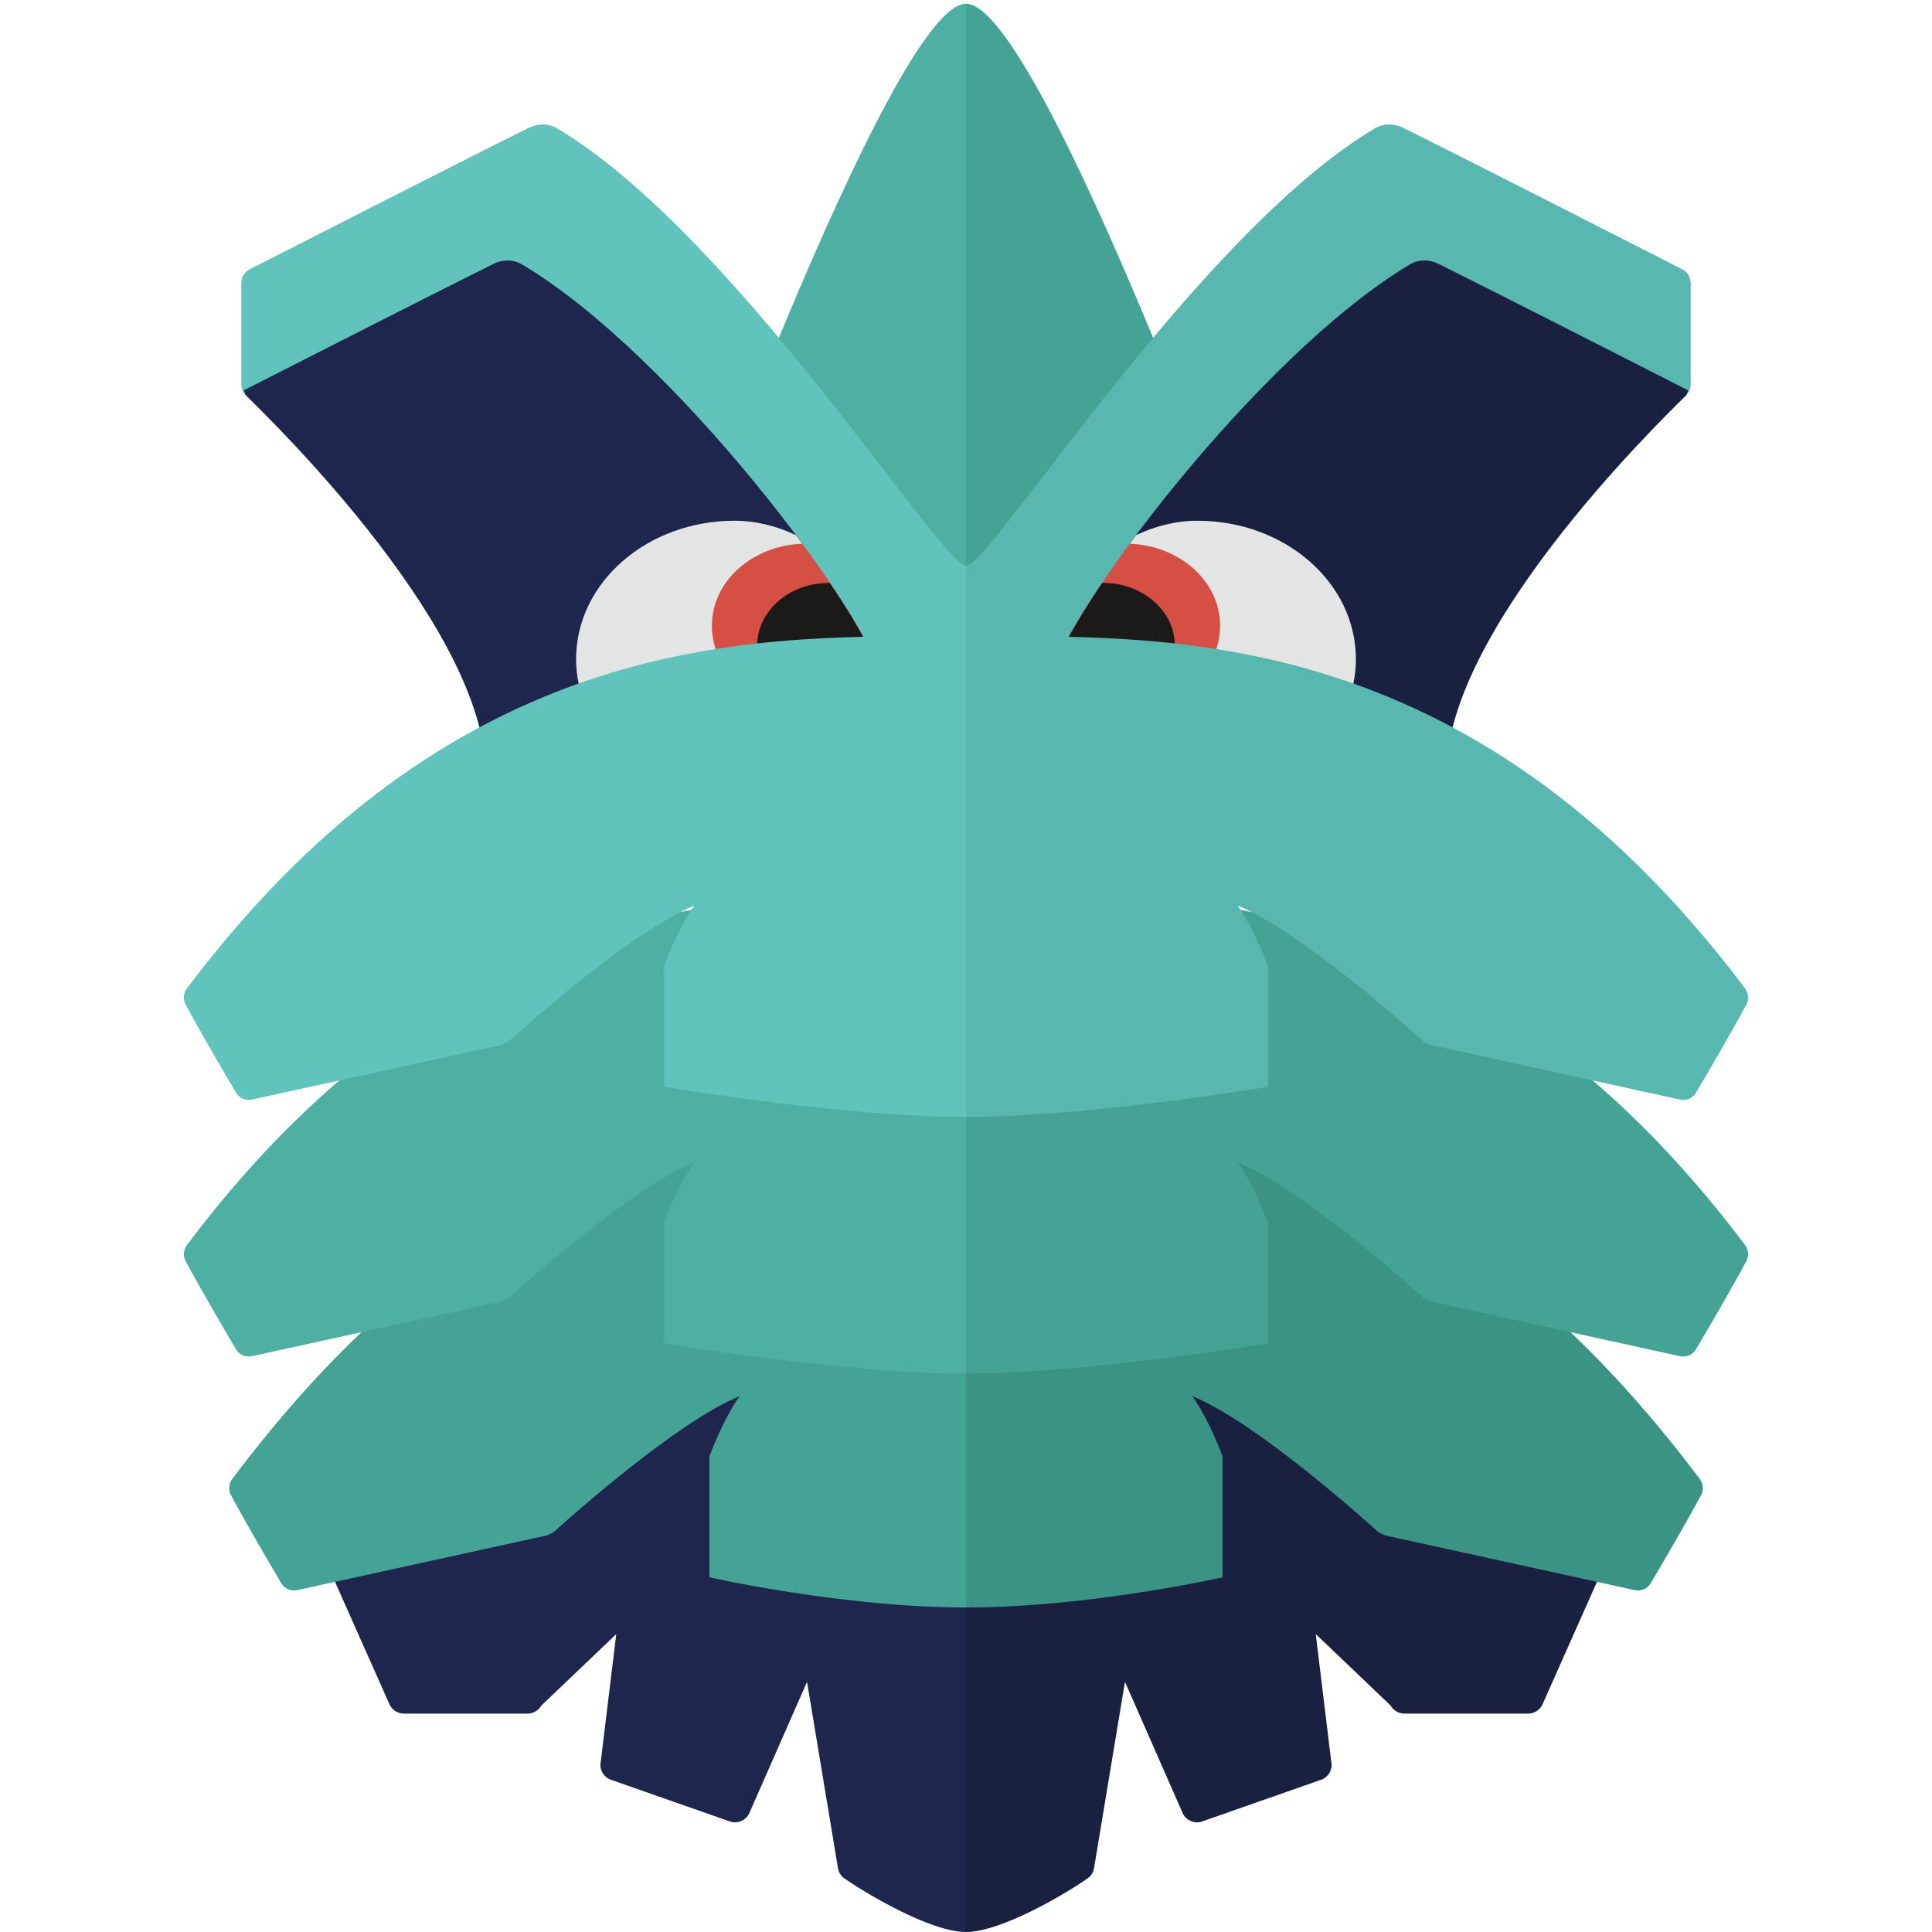 <svg xmlns="http://www.w3.org/2000/svg" width="32" height="32" viewBox="0 0 32 32"><path fill="#1A2040" d="M25.218 21.843l-.79 1.8 2.031 2.251c.047.074.054.168.018.248l-.927 2.085c-.042.095-.137.156-.241.156h-2.046c-.095 0-.182-.051-.229-.133l-1.241-1.184.263 2.165c0 .121-.082.226-.199.256l-1.966.689c-.12.03-.244-.027-.299-.138l-.959-2.181-.511 3.077c-.01.071-.044.132-.103.174-.316.226-1.421.892-2.019.892v-11.167l9.218 1.01z"/><path fill="#1E264E" d="M6.782 21.843l.79 1.8-2.031 2.251c-.047.074-.054.168-.018.248l.927 2.085c.042.095.137.156.241.156h2.046c.095 0 .182-.051.229-.133l1.241-1.184-.263 2.165c0 .121.082.226.199.256l1.966.689c.12.03.244-.027.299-.138l.959-2.181.511 3.077c.01.071.044.132.103.174.316.226 1.421.892 2.019.892v-11.167l-9.218 1.01z"/><path fill="#45A396" d="M16 18.667c-3.227 0-7.553-.288-12.152 5.827-.059.078-.07.185-.023.271.284.525.664 1.172.835 1.46.055.093.161.135.266.112l4.134-.906.109-.054c.299-.27 2.054-1.833 3.081-2.252-.292.417-.5 1-.5 1v2s2.208.5 4.25.5v-7.958z"/><path fill="#3A9384" d="M16 18.667c3.227 0 7.553-.288 12.152 5.827.059.078.07.185.023.271-.284.525-.664 1.172-.835 1.46-.055.093-.161.135-.266.112l-4.134-.906-.109-.054c-.299-.27-2.054-1.833-3.081-2.252.292.417.5 1 .5 1v2s-2.208.5-4.25.5v-7.958z"/><path fill="#4EAFA3" d="M16 14.792c-3.227 0-8.303-.288-12.902 5.827-.059.078-.07.185-.023.271.284.525.664 1.172.835 1.46.055.093.161.135.266.112l4.134-.906.109-.054c.299-.27 2.054-1.833 3.081-2.252-.292.417-.5 1-.5 1v2s2.958.5 5 .5v-7.958z"/><path fill="#45A396" d="M16 14.792c3.227 0 8.303-.288 12.902 5.827.059.078.07.185.023.271-.284.525-.664 1.172-.835 1.46-.055.093-.161.135-.266.112l-4.134-.906-.109-.054c-.299-.27-2.054-1.833-3.081-2.252.292.417.5 1 .5 1v2s-2.958.5-5 .5v-7.958z"/><path fill="#4EAFA3" d="M16 .062c-1.25 0-5 10.438-5 10.438h5v-10.438z"/><path fill="#81A9A2" d="M16 11.226v-1.851c-.406 0-3.839-5.5-6.768-7.244-.145-.087-.322-.087-.474-.011-1.247.62-3.983 2.017-4.623 2.343-.083.043-.135.129-.135.222v1.685c0 .067.021.125.069.172.459.451 4.087 3.981 3.973 6.374l7.958-1.69z"/><path fill="#60C4BC" d="M16 11.226v-1.851c-.406 0-3.839-5.5-6.768-7.244-.145-.087-.322-.087-.474-.011-1.247.62-3.983 2.017-4.623 2.343-.083.043-.135.129-.135.222v1.685c0 .067.021.125.069.172.459.451 4.087 3.981 3.973 6.374l7.958-1.69z"/><path fill="#1E264E" d="M8.649 4.381c-.145-.087-.323-.087-.474-.011-1.041.518-3.107 1.57-4.137 2.095l.031.078c.459.451 4.087 3.981 3.973 6.374l6.583-1.606c-.208-1.103-3.462-5.433-5.976-6.93z"/><path fill="#E3E5E5" d="M13.181 8.863c-.312-.148-.654-.238-1.014-.238-1.45 0-2.625 1.026-2.625 2.292 0 .567.245 1.079.635 1.479l4.448-1.085c-.082-.436-.644-1.378-1.444-2.448z"/><path fill="#D64F45" d="M13.288 9.006c-.832.031-1.497.625-1.497 1.358 0 .657.533 1.206 1.242 1.335l1.378-.336.177-.171c-.135-.45-.616-1.257-1.3-2.186z"/><path fill="#1C1A19" d="M13.747 9.659l-.018-.004c-.656 0-1.188.464-1.188 1.037 0 .44.326.793.771.939l1.07-.261.2-.198c-.107-.341-.405-.877-.835-1.513z"/><path fill="#4E6965" d="M11 16l.111-.274-.111.274z"/><path fill="#45A396" d="M16 .062c1.25 0 5 10.438 5 10.438h-5v-10.438z"/><path fill="#81A9A2" d="M16 11.226v-1.851c.406 0 3.839-5.5 6.768-7.244.145-.087.323-.087.474-.011 1.247.62 3.984 2.017 4.623 2.344.083.042.135.128.135.221v1.685c0 .067-.021.125-.069.172-.459.451-4.087 3.981-3.973 6.374l-7.958-1.69z"/><path fill="#58B7AE" d="M16 11.226v-1.851c.406 0 3.839-5.5 6.768-7.244.145-.087.323-.087.474-.011 1.247.62 3.984 2.017 4.623 2.344.083.042.135.128.135.221v1.685c0 .067-.021.125-.069.172-.459.451-4.087 3.981-3.973 6.374l-7.958-1.69z"/><path fill="#1A2040" d="M23.351 4.381c.145-.087.323-.087.474-.011 1.041.518 3.107 1.57 4.137 2.096l-.031.078c-.459.451-4.087 3.981-3.973 6.374l-6.583-1.606c.208-1.104 3.462-5.434 5.976-6.931z"/><path fill="#E3E5E5" d="M18.819 8.863c.312-.148.654-.238 1.014-.238 1.45 0 2.625 1.026 2.625 2.292 0 .567-.245 1.079-.635 1.479l-4.448-1.085c.082-.436.644-1.378 1.444-2.448z"/><path fill="#D64F45" d="M18.712 9.006c.832.031 1.497.625 1.497 1.358 0 .657-.533 1.206-1.242 1.335l-1.378-.336-.177-.171c.135-.45.616-1.257 1.3-2.186z"/><path fill="#1C1A19" d="M18.253 9.659l.018-.004c.656 0 1.188.464 1.188 1.037 0 .44-.326.793-.771.939l-1.07-.261-.2-.198c.107-.341.405-.877.835-1.513z"/><path fill="#4E6965" d="M21 16l-.111-.274.111.274z"/><path fill="#60C4BC" d="M16 10.542c-3.227 0-8.303-.288-12.902 5.827-.059.078-.07.185-.023.271.284.525.664 1.172.835 1.46.055.093.161.135.266.112l4.134-.906.109-.054c.299-.27 2.054-1.833 3.081-2.252-.292.417-.5 1-.5 1v2s2.958.5 5 .5v-7.958z"/><path fill="#58B7AE" d="M16 10.542c3.227 0 8.303-.288 12.902 5.827.059.078.07.185.023.271-.284.525-.664 1.172-.835 1.46-.055.093-.161.135-.266.112l-4.134-.906-.109-.054c-.299-.27-2.054-1.833-3.081-2.252.292.417.5 1 .5 1v2s-2.958.5-5 .5v-7.958z"/></svg>